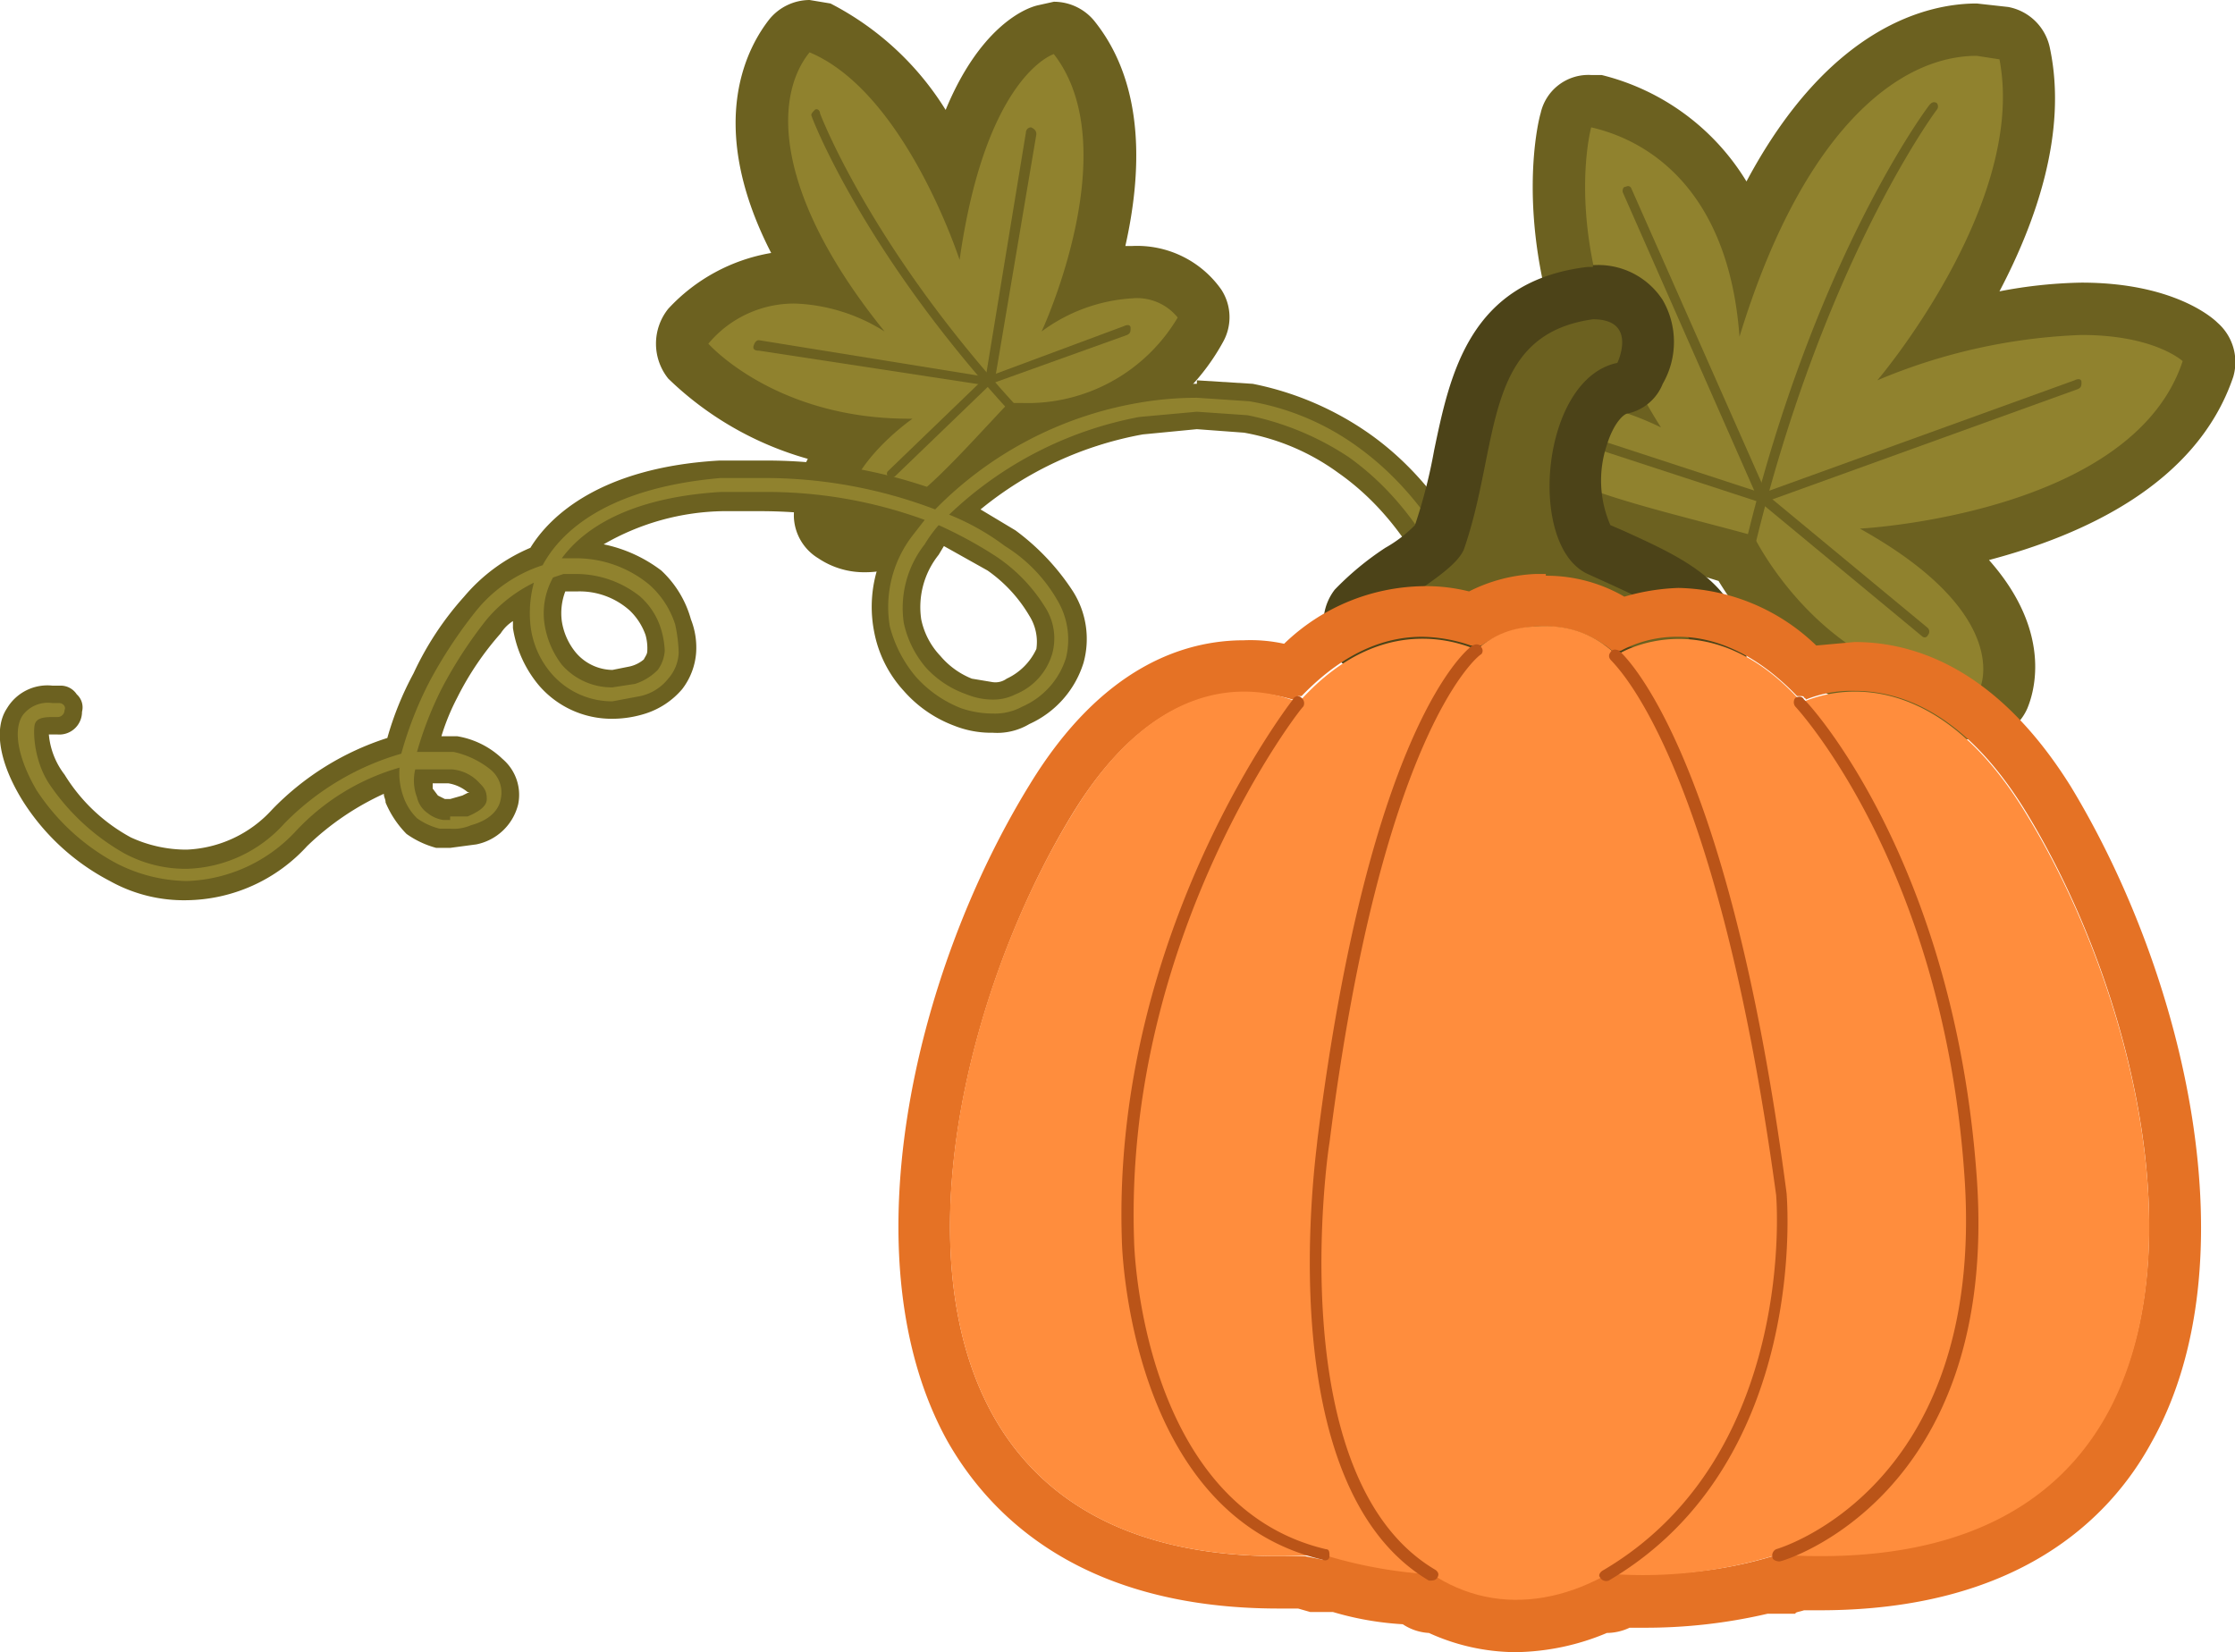 <svg xmlns="http://www.w3.org/2000/svg" viewBox="0 0 128.1 94.7"><g id="Layer_2" data-name="Layer 2"><g id="Layer_1-2" data-name="Layer 1"><path d="M49.6,31.3a4.5,4.5,0,0,1-1.9-.5,1.7,1.7,0,0,1-.7-1.3,6.9,6.9,0,0,1,1.7-4.2c-6-1-9.1-4.4-9.2-4.6a1.5,1.5,0,0,1,0-2,8,8,0,0,1,6.1-2.8h1.2C42.7,9.5,43.2,4.6,45.3,2.1a1.3,1.3,0,0,1,1.1-.6H47c3.4,1.4,5.9,5.2,7.5,8.3,2-6.9,5-8.1,5.5-8.2h.4a1.6,1.6,0,0,1,1.2.6c3.1,4,2,10,.8,13.8a7.7,7.7,0,0,1,2.5-.4,4.6,4.6,0,0,1,3.9,1.8,1.6,1.6,0,0,1,0,1.5c-2.8,5.2-8,5.7-10.2,5.7h-.2l-.8.9c-3,3.2-5.4,5.8-8,5.8Z" style="fill:#90822e;fill-rule:evenodd"/><path d="M46.4,3C51.9,5.3,55,14.9,55,14.9,56.5,4.3,60.4,3.1,60.4,3.1c4.2,5.4-.7,15.9-.7,15.9a9.7,9.7,0,0,1,5.2-1.9,3,3,0,0,1,2.6,1.1,10,10,0,0,1-8.9,4.9h-.8c-3.3,3.5-6,6.7-8.2,6.7a2.3,2.3,0,0,1-1.1-.3c-.1-2.8,3.8-5.5,3.8-5.5h-.2c-7.7,0-11.5-4.3-11.5-4.3a6.4,6.4,0,0,1,5-2.3A10.3,10.3,0,0,1,50.7,19c-6.3-7.8-6.4-13.4-4.3-16m0-3a3,3,0,0,0-2.3,1.1c-1.1,1.4-3.8,5.8.1,13.4a10.4,10.4,0,0,0-5.9,3.2,3.2,3.2,0,0,0,0,4,18.8,18.8,0,0,0,8,4.6,7.3,7.3,0,0,0-.8,3.3A2.9,2.9,0,0,0,46.9,32a4.7,4.7,0,0,0,2.7.8c3.2,0,5.8-2.8,9.1-6.3l.4-.4a12.5,12.5,0,0,0,11-6.5,2.9,2.9,0,0,0-.1-3,5.9,5.9,0,0,0-5.1-2.5h-.4c.9-4,1.2-9.1-1.7-12.8A3,3,0,0,0,60.4.1l-.9.2c-.9.2-3.4,1.4-5.3,6A16.8,16.8,0,0,0,47.6.2L46.4,0Z" style="fill:#6c6120"/><path d="M47,6.5c0-.2-.2-.3-.3-.2s-.2.2-.2.3,3.3,8.7,12.8,18.5a.2.2,0,0,0,.4.1c.1-.2.1-.3,0-.4C50.2,15,47,6.5,47,6.5Z" style="fill:#6c6120;fill-rule:evenodd"/><path d="M59.4,7.7c0-.2-.1-.3-.3-.4a.3.3,0,0,0-.3.3l-2.3,14-13-2.1q-.2,0-.3.3t.3.3l13.1,2h.1c.1.1.2,0,.3-.2Z" style="fill:#6c6120;fill-rule:evenodd"/><path d="M64.6,19.2c.2-.1.2-.2.2-.4s-.2-.2-.4-.1l-7.8,2.9h-.1l-5.6,5.4a.2.2,0,0,0,0,.3.3.3,0,0,0,.4,0l5.5-5.3Z" style="fill:#6c6120;fill-rule:evenodd"/><path d="M10.7,51.1a9.2,9.2,0,0,1-4.2-1,12.9,12.9,0,0,1-4.8-4.5C.5,43.7.2,41.9.8,40.8a2.3,2.3,0,0,1,2.2-1h.4a.6.6,0,0,1,.6.3.6.6,0,0,1,.2.7.9.9,0,0,1-.9.8H3c-.2,0-.5,0-.6.2s-.1,1.4.8,2.9a11.2,11.2,0,0,0,4.1,3.7,6.9,6.9,0,0,0,3.4.9A7.8,7.8,0,0,0,16,46.9a15.3,15.3,0,0,1,6.6-4.1,19.3,19.3,0,0,1,1.5-3.9A19.1,19.1,0,0,1,27,34.6,8.1,8.1,0,0,1,30.7,32c1.1-1.8,3.7-4.6,10.5-5.1h2.4a29,29,0,0,1,9.9,1.7,22,22,0,0,1,11.6-6l3.5-.3,3.1.2a15.1,15.1,0,0,1,6.4,2.7c4.5,3.1,7.5,8.7,8.9,16.4a.9.9,0,0,1-.7,1.1h-.2a.9.9,0,0,1-.9-.8c-1.3-7.2-4.1-12.4-8.2-15.3a16.2,16.2,0,0,0-5.6-2.3l-2.8-.2-3.2.3a21.3,21.3,0,0,0-10.1,4.9,22.6,22.6,0,0,1,2.6,1.6A9.4,9.4,0,0,1,61,34.1a4.4,4.4,0,0,1,.6,3.8A5.5,5.5,0,0,1,58.8,41a4.1,4.1,0,0,1-1.9.4,4.8,4.8,0,0,1-2-.4,6.4,6.4,0,0,1-2.7-1.9A6.8,6.8,0,0,1,50.5,36a7.3,7.3,0,0,1,1.4-5.6l.3-.4a29.8,29.8,0,0,0-8.6-1.3H41.4c-4.3.3-6.7,1.5-8,2.7a8.4,8.4,0,0,1,4.2,1.6,6.1,6.1,0,0,1,1.6,2.6,5.2,5.2,0,0,1,.2,1.7,2.9,2.9,0,0,1-.7,1.8,3.3,3.3,0,0,1-1.9,1.2,4.9,4.9,0,0,1-5.5-1.5,5.6,5.6,0,0,1-1.4-3V34.4l-1.6,1.4a29.4,29.4,0,0,0-2.6,3.9,13.1,13.1,0,0,0-1.1,2.9h1.5a4.6,4.6,0,0,1,2.4,1.2,2.2,2.2,0,0,1,.7,2.1,2.6,2.6,0,0,1-2,1.9,3.4,3.4,0,0,1-1.4.2h-.7a4.1,4.1,0,0,1-1.5-.7,3.1,3.1,0,0,1-1-1.5,4.3,4.3,0,0,1-.2-1.1,12.6,12.6,0,0,0-5.1,3.4A9.8,9.8,0,0,1,10.7,51.1Zm13.5-6.7c0,.3.1.7.1.9a1.8,1.8,0,0,0,.5.7l.6.3h1.2c.6-.2.8-.4.8-.6s0-.2-.2-.5a2.6,2.6,0,0,0-1.4-.6H24.2ZM54,30.7l-.6.8a5.5,5.5,0,0,0-1.1,4.1,5.7,5.7,0,0,0,1.2,2.3,5.2,5.2,0,0,0,2,1.4l1.4.3h0l1-.2a4.2,4.2,0,0,0,2-2,3.5,3.5,0,0,0-.4-2.4,11.5,11.5,0,0,0-2.7-2.7A18.7,18.7,0,0,0,54,30.7ZM32,33.5a4.1,4.1,0,0,0-.3,2.2,4,4,0,0,0,.9,2.1,3.4,3.4,0,0,0,2.5,1.1h0l1.2-.2,1-.6a1.1,1.1,0,0,0,.3-.8,1.8,1.8,0,0,0-.2-1,2.9,2.9,0,0,0-1-1.7,5.2,5.2,0,0,0-3.3-1.2H32Z" style="fill:#90822e;fill-rule:evenodd"/><path d="M68.6,22.8l3,.2a14.7,14.7,0,0,1,6.2,2.6c3.9,2.8,7.2,7.8,8.7,16.1,0,.2-.1.5-.3.5h-.1c-.2,0-.4-.1-.4-.3-1.5-8.1-4.6-13-8.4-15.7a16.3,16.3,0,0,0-5.8-2.4l-2.9-.2-3.3.3a21.5,21.5,0,0,0-10.9,5.6,14,14,0,0,1,3.2,1.8,8.8,8.8,0,0,1,3,3.1,4.4,4.4,0,0,1,.5,3.3,4.5,4.5,0,0,1-2.5,2.8,3.3,3.3,0,0,1-1.7.4,5.7,5.7,0,0,1-1.8-.3,6.8,6.8,0,0,1-2.6-1.8A7.3,7.3,0,0,1,51,35.9a6.7,6.7,0,0,1,1.3-5.2l.7-.9a26.4,26.4,0,0,0-9.4-1.6H41.3c-4.9.3-7.7,1.9-9.1,3.8h.9a6.6,6.6,0,0,1,4.1,1.5,5.1,5.1,0,0,1,1.5,2.3,8.8,8.8,0,0,1,.2,1.6,2.4,2.4,0,0,1-.6,1.5,2.8,2.8,0,0,1-1.6,1l-1.6.3a4.6,4.6,0,0,1-3.5-1.6,5.1,5.1,0,0,1-1.2-2.8,6.7,6.7,0,0,1,.2-2.4,8.3,8.3,0,0,0-2.7,2.1,25.1,25.1,0,0,0-2.6,4,20.5,20.5,0,0,0-1.4,3.6H26a5.1,5.1,0,0,1,2.1,1,1.7,1.7,0,0,1,.6,1.7c-.1.6-.6,1.2-1.7,1.5a2.5,2.5,0,0,1-1.2.2h-.6a3.8,3.8,0,0,1-1.3-.6,3.2,3.2,0,0,1-.8-1.3,3.9,3.9,0,0,1-.2-1.6,13,13,0,0,0-6,3.7,8.9,8.9,0,0,1-6.2,2.8,9.1,9.1,0,0,1-4-1,12.5,12.5,0,0,1-4.6-4.2c-1-1.7-1.4-3.4-.8-4.3A1.8,1.8,0,0,1,3,40.3h.4c.2,0,.4.2.3.4a.4.4,0,0,1-.4.4H3c-.6,0-.9.1-1,.4s-.1,2,.8,3.4a12.8,12.8,0,0,0,4.3,4,7.4,7.4,0,0,0,3.6.9,7.8,7.8,0,0,0,5.6-2.6,15.3,15.3,0,0,1,6.7-4,21.5,21.5,0,0,1,1.6-4.1A26.5,26.5,0,0,1,27.3,35a8.1,8.1,0,0,1,3.8-2.6c1.3-2.4,4.4-4.5,10.2-5h2.3a27.5,27.5,0,0,1,10,1.8,21.4,21.4,0,0,1,11.6-6.1,19.5,19.5,0,0,1,3.4-.3M56.9,40.1a2.8,2.8,0,0,0,1.3-.3,3.6,3.6,0,0,0,2.1-2.3,3.3,3.3,0,0,0-.4-2.7,9.5,9.5,0,0,0-2.8-2.9,24.5,24.5,0,0,0-3.3-1.8,7.6,7.6,0,0,0-.8,1.1,5.9,5.9,0,0,0-1.2,4.5,5.8,5.8,0,0,0,1.3,2.6,5.7,5.7,0,0,0,2.3,1.5,4,4,0,0,0,1.5.3m-21.8-.7,1.3-.2a3.2,3.2,0,0,0,1.3-.8,2.1,2.1,0,0,0,.4-1.1,5,5,0,0,0-.2-1.2,4.1,4.1,0,0,0-1.2-1.9,5.9,5.9,0,0,0-3.6-1.3h-.8l-.6.2a4.2,4.2,0,0,0-.5,2.6,5.1,5.1,0,0,0,1,2.4,3.8,3.8,0,0,0,2.9,1.3m-9.3,7.4h1c.7-.3,1.1-.6,1.1-1s-.1-.6-.4-.9a2.4,2.4,0,0,0-1.6-.8H23.8a2.7,2.7,0,0,0,.1,1.6,1.5,1.5,0,0,0,.6.9,1.9,1.9,0,0,0,.9.4h.4m42.8-25h0A21.7,21.7,0,0,0,53.4,28a28.8,28.8,0,0,0-9.8-1.6H41.2c-6.8.4-9.7,3.2-10.8,5a10.1,10.1,0,0,0-3.8,2.8,17.7,17.7,0,0,0-2.9,4.4,18,18,0,0,0-1.5,3.7,15.9,15.9,0,0,0-6.6,4.1,7,7,0,0,1-4.9,2.3A7.6,7.6,0,0,1,7.5,48a10.1,10.1,0,0,1-3.8-3.6,4.4,4.4,0,0,1-.9-2.3h.5a1.3,1.3,0,0,0,1.4-1.3,1,1,0,0,0-.3-1,1.1,1.1,0,0,0-.9-.5H3A2.7,2.7,0,0,0,.4,40.6c-.8,1.2-.4,3.2.9,5.3a13,13,0,0,0,5,4.6,8.7,8.7,0,0,0,4.4,1.1,9.5,9.5,0,0,0,6.9-3.1,15.7,15.7,0,0,1,4.4-3c0,.2.1.3.1.5a5.7,5.7,0,0,0,1.2,1.8,5.3,5.3,0,0,0,1.7.8h.8l1.5-.2a3.1,3.1,0,0,0,2.4-2.3,2.7,2.7,0,0,0-.9-2.6,4.9,4.9,0,0,0-2.6-1.3h-.9a12.8,12.8,0,0,1,.9-2.2,17.1,17.1,0,0,1,2.5-3.7,2.3,2.3,0,0,1,.7-.7V36a6.7,6.7,0,0,0,1.5,3.3,5.5,5.5,0,0,0,4.2,1.9,6.3,6.3,0,0,0,1.9-.3,4.6,4.6,0,0,0,2.1-1.4,3.9,3.9,0,0,0,.8-2.1,4.4,4.4,0,0,0-.3-1.9,6,6,0,0,0-1.7-2.8,8.2,8.2,0,0,0-3.3-1.5,14.1,14.1,0,0,1,6.8-1.9h2.2a28.3,28.3,0,0,1,7.8,1.1,7.4,7.4,0,0,0-1.3,5.8,6.9,6.9,0,0,0,1.7,3.4,7.2,7.2,0,0,0,2.9,2,5.7,5.7,0,0,0,2.2.4,3.6,3.6,0,0,0,2.1-.5A5.7,5.7,0,0,0,62.1,38a5.1,5.1,0,0,0-.6-4.1,13.4,13.4,0,0,0-3.3-3.5l-2-1.2a20.4,20.4,0,0,1,9.3-4.3l3.1-.3,2.7.2a13,13,0,0,1,5.4,2.3c4,2.8,6.7,7.8,8,14.9a1.4,1.4,0,0,0,1.4,1.2h.2a2.1,2.1,0,0,0,1-.6,1.4,1.4,0,0,0,.2-1.1C86.1,33.7,83,28,78.4,24.8A17.6,17.6,0,0,0,71.8,22l-3.2-.2ZM56.9,39.1l-1.2-.2a4.6,4.6,0,0,1-1.8-1.3,4.3,4.3,0,0,1-1.1-2.1,4.8,4.8,0,0,1,1-3.7l.3-.5,2.5,1.4A8.3,8.3,0,0,1,59,35.3a2.8,2.8,0,0,1,.4,1.9,3.5,3.5,0,0,1-1.7,1.7,1.1,1.1,0,0,1-.8.2ZM32.4,33.9h.7a4.3,4.3,0,0,1,3,1.1,3.6,3.6,0,0,1,.9,1.4,2.8,2.8,0,0,1,.1.9c0,.2-.1.3-.2.5a1.9,1.9,0,0,1-.8.4l-1,.2a2.8,2.8,0,0,1-2.1-1,3.7,3.7,0,0,1-.8-1.8,3.5,3.5,0,0,1,.2-1.7ZM25.8,45.8h-.3l-.4-.2-.3-.4v-.3h.9a2.3,2.3,0,0,1,1.1.5h.1l-.4.2Z" style="fill:#6c6120"/><path d="M113.5,40.9c-8.4-.1-12.8-6.8-14-8.9l-1.9-.5c-7.2-1.9-12.8-3.4-13-7.9a1.7,1.7,0,0,1,.7-1.4,6.5,6.5,0,0,1,3.5-.9,10.1,10.1,0,0,1,3.1.5C88,13.4,89.6,7.2,89.7,6.9a1.5,1.5,0,0,1,1.5-1.1h.3a12,12,0,0,1,8.6,8C104.7,3,110.7,1.7,113.3,1.7l1.5.2A1.5,1.5,0,0,1,116,3.1c1.2,5.6-1.9,11.9-4.4,15.8a28.4,28.4,0,0,1,7.7-1.2c4.7,0,6.6,1.7,6.8,1.9a1.3,1.3,0,0,1,.4,1.5c-2.2,6.7-10.5,9.2-15.7,10.2,5.9,4.6,4.1,8.5,4,8.7a1.4,1.4,0,0,1-1.3.9Z" style="fill:#90822e;fill-rule:evenodd"/><path d="M113.3,3.2l1.3.2c1.6,8.3-7,18.4-7,18.4a33.1,33.1,0,0,1,11.7-2.6c4.2,0,5.8,1.5,5.8,1.5-2.9,8.8-18.5,9.6-18.5,9.6,8.8,4.9,6.9,9.1,6.9,9.1-8.9-.1-13-8.7-13-8.7-7.7-2.1-14.3-3.3-14.4-7.2a5,5,0,0,1,2.7-.7,17.1,17.1,0,0,1,6.4,1.7c-6.1-9.6-4-17.2-4-17.2,3.5.8,7.9,3.8,8.5,12,3.6-11.8,9.1-16.1,13.6-16.1m0-3h0c-2.7,0-8.4,1.2-13.2,10.2a13.5,13.5,0,0,0-8.3-6.1h-.6a2.8,2.8,0,0,0-2.9,2.2c-.1.3-1.5,5.8,1.2,13.4h-.7A7.7,7.7,0,0,0,84.5,21a3,3,0,0,0-1.4,2.6c.2,5.7,6.6,7.4,14.1,9.3l1.3.4c1.7,2.8,6.5,9,15,9.1h0a3,3,0,0,0,2.7-1.8c.2-.5,1.7-4.1-2.2-8.5,5.3-1.4,11.9-4.3,14-10.5a3,3,0,0,0-.9-3.1c-.4-.4-2.7-2.3-7.8-2.3a26.9,26.9,0,0,0-4.7.5c2.1-4,3.9-9.1,2.9-13.9A3,3,0,0,0,115.1.4L113.3.2Z" style="fill:#6c6120"/><path d="M111,6.3a.3.3,0,0,0,0-.4c-.2-.1-.3,0-.4.1S99.1,21.2,97.3,49.7c0,.1.1.3.2.3a.3.3,0,0,0,.3-.3C99.7,21.4,111,6.3,111,6.3Z" style="fill:#6c6120;fill-rule:evenodd"/><path d="M119.1,22.3c.2-.1.2-.2.2-.4s-.2-.2-.4-.1l-17.7,6.4L93.5,10.8a.2.2,0,0,0-.3-.1c-.2,0-.2.2-.2.3l7.8,17.7h0c0,.1.2.1.3.1Z" style="fill:#6c6120;fill-rule:evenodd"/><path d="M110.2,36.5a.2.2,0,0,0,.3-.1.3.3,0,0,0,0-.4l-9.3-7.7h-.1L90.7,24.9c-.1,0-.3.1-.3.2a.2.2,0,0,0,.1.3l10.4,3.4Z" style="fill:#6c6120;fill-rule:evenodd"/><path d="M97,38.9,78.7,37.3a1.6,1.6,0,0,1-1.2-.9,1.8,1.8,0,0,1,.2-1.6,18.2,18.2,0,0,1,2.5-2,7.7,7.7,0,0,0,2.3-1.9c.5-1.5.8-3.1,1.2-4.7.8-4.2,1.8-8.6,7.5-9.4h.1A2.8,2.8,0,0,1,94,18.1a3.5,3.5,0,0,1,0,3.4,1.6,1.6,0,0,1-1,.8c-1.3.2-2.3,2.1-2.6,4.4s.4,4.4,1.2,4.8l.8.4c3.2,1.4,5.5,2.5,6.2,5.1a1.5,1.5,0,0,1-.4,1.4,1.4,1.4,0,0,1-1.1.5Z" style="fill:#6c6120;fill-rule:evenodd"/><path d="M91.3,18.3c2.6,0,1.4,2.5,1.4,2.5-4.4.9-5.2,10.5-1.7,12.1s5.6,2.4,6.1,4.5L78.9,35.8c1.1-1.4,4.4-2.9,5-4.3,2.1-6,1-12.3,7.4-13.2m0-3H91c-6.8.8-7.9,6.2-8.8,10.5a30.1,30.1,0,0,1-1.1,4.3,7.6,7.6,0,0,1-1.7,1.3,16.8,16.8,0,0,0-2.9,2.4,3.1,3.1,0,0,0-.4,3.1,3,3,0,0,0,2.5,1.8l18.2,1.6h.3a3,3,0,0,0,2.3-1.1,2.7,2.7,0,0,0,.6-2.6c-.8-3.4-3.7-4.7-7-6.2l-.7-.3a6.4,6.4,0,0,1-.2-4.6c.4-1.3,1-1.8,1.2-1.8a2.8,2.8,0,0,0,2-1.7,4.8,4.8,0,0,0,0-4.8,4.4,4.4,0,0,0-4-2Z" style="fill:#4c4318"/><path d="M88.6,35.9a5.9,5.9,0,0,1,3.8,1.4h.5a6.8,6.8,0,0,1,3.3-.8c1.9,0,4.3.8,6.8,3.4h.2c.1,0,.2,0,.2.1a.1.1,0,0,1,.1.1,7,7,0,0,1,2.8-.5c2.6,0,6.3,1.2,9.8,6.9,9,14.7,13.4,42.6-11.8,42.6h-1.4l-.9.3h-.1c-.2,0-.3-.1-.3-.2a23.7,23.7,0,0,1-7.4,1H92.6l-.4.3H92l-.3-.2h0a9.4,9.4,0,0,1-4.8,1.3h-.1a8,8,0,0,1-4.4-1.3l-.3.2h-.2l-.5-.4a20.9,20.9,0,0,1-5.2-1,.3.3,0,0,1-.3.3h-.1l-1-.2H73.3c-25.1,0-20.8-27.9-11.8-42.6,3.5-5.7,7.2-6.9,9.8-6.9a9.8,9.8,0,0,1,2.8.4h0l.3-.2h.2c2.6-2.7,5-3.4,6.9-3.4a8.8,8.8,0,0,1,2.8.5h.6a6.2,6.2,0,0,1,3.2-1.1h.5m0-3H88a9.3,9.3,0,0,0-3.8,1,10.1,10.1,0,0,0-2.7-.3,11.7,11.7,0,0,0-7.9,3.3,9,9,0,0,0-2.3-.2C68,36.7,63.2,38.1,59,45c-6.7,10.9-10.4,27.3-4.7,37.6,2.5,4.4,7.8,9.6,19,9.6h1.1l.7.2h1.3a17.6,17.6,0,0,0,4,.7h0a3,3,0,0,0,1.5.5,12.1,12.1,0,0,0,4.9,1.1h.1a13.9,13.9,0,0,0,5.2-1.1,3.1,3.1,0,0,0,1.3-.3h.8a30.8,30.8,0,0,0,7.1-.8h1.6c0-.1.2-.1.5-.2h.9c11.3,0,16.6-5.2,19-9.6,5.8-10.3,2-26.7-4.6-37.6-4.3-6.9-9.1-8.3-12.4-8.3l-2.2.2a11.7,11.7,0,0,0-7.9-3.3,12.5,12.5,0,0,0-3.1.5,8.9,8.9,0,0,0-4.5-1.2Z" style="fill:#e57225"/><path d="M74.5,40.3c-1.8-.8-7.7-2.4-13,6.3C52.2,61.7,47.9,91.1,75.9,89.1c-16.4-5.7-12-31-4.1-45A20.8,20.8,0,0,1,74.5,40.3Z" style="fill:#ff8d3d;fill-rule:evenodd"/><path d="M71.7,44.1c-7.9,14-12.3,39.2,4.1,45h0a26.1,26.1,0,0,0,10.9,1c-7.3-3.1-13.6-14.3-10-29.2,2.6-10.8,5.5-18.9,8.5-23.4-.3-.1-5.5-3.2-10.8,2.8h-.1A25.7,25.7,0,0,0,71.7,44.1Z" style="fill:#ff8d3d;fill-rule:evenodd"/><path d="M103.2,40.3c1.7-.8,7.6-2.4,12.9,6.3,9.3,15.1,13.7,44.5-14.4,42.5,16.4-5.7,12.1-31,4.1-45A16.8,16.8,0,0,0,103.2,40.3Z" style="fill:#ff8d3d;fill-rule:evenodd"/><path d="M106,44.1c7.9,14.1,12.3,39.3-4.1,45h0a25.8,25.8,0,0,1-10.8,1c7.2-3.1,13.6-14.4,9.9-29.3C98.4,50.2,95.5,42,92.6,37.6c.2-.2,5.4-3.3,10.7,2.7a.1.1,0,0,0,.1.1A23.7,23.7,0,0,1,106,44.1Z" style="fill:#ff8d3d;fill-rule:evenodd"/><path d="M101.1,60.9c-4.2-16.7-6.3-25.4-13-25-2.5.1-5.1,1.3-7.5,8.9-10.9,32.8-2.8,46.8,6.2,46.9S105.4,78.4,101.1,60.9Z" style="fill:#ff8d3d;fill-rule:evenodd"/><path d="M103.4,40.1c-.1-.2-.3-.2-.5-.1a.4.4,0,0,0,0,.5s8.5,9.1,9.7,27-10.8,21.3-10.8,21.3a.4.4,0,0,0-.2.5c0,.1.2.2.4.2s12.6-3.7,11.3-22S103.5,40.1,103.4,40.1Z" style="fill:#ba5418;fill-rule:evenodd"/><path d="M74.7,40.5a.4.4,0,0,0-.1-.5.3.3,0,0,0-.5.1s-10.4,13.3-9.8,31h0c0,.3.4,15.7,11.5,18.3.2.1.4,0,.4-.2s0-.4-.2-.4C65.4,86.3,65,71.4,65,71.1h0C64.4,53.6,74.6,40.5,74.7,40.5Z" style="fill:#ba5418;fill-rule:evenodd"/><path d="M92.8,37.3c-.2-.1-.4-.1-.5.1a.3.3,0,0,0,0,.4c0,.1,6,5,9.5,30.7,0,0,1.3,14.9-9.9,21.5-.2.1-.3.3-.2.4a.4.4,0,0,0,.5.2c11.6-6.8,10.2-22.1,10.2-22.2h0C99,42.4,92.8,37.3,92.8,37.3Z" style="fill:#ba5418;fill-rule:evenodd"/><path d="M84.9,37.5a.3.3,0,0,0,0-.4c-.1-.2-.3-.2-.5-.1s-5.9,4.4-8.9,28.4h0c0,.4-2.9,19.7,6.4,25.2.2,0,.4,0,.5-.2s0-.3-.1-.4c-8.9-5.2-6.2-24-6.1-24.5h0C79.2,41.8,84.8,37.5,84.9,37.5Z" style="fill:#ba5418;fill-rule:evenodd"/></g></g></svg>